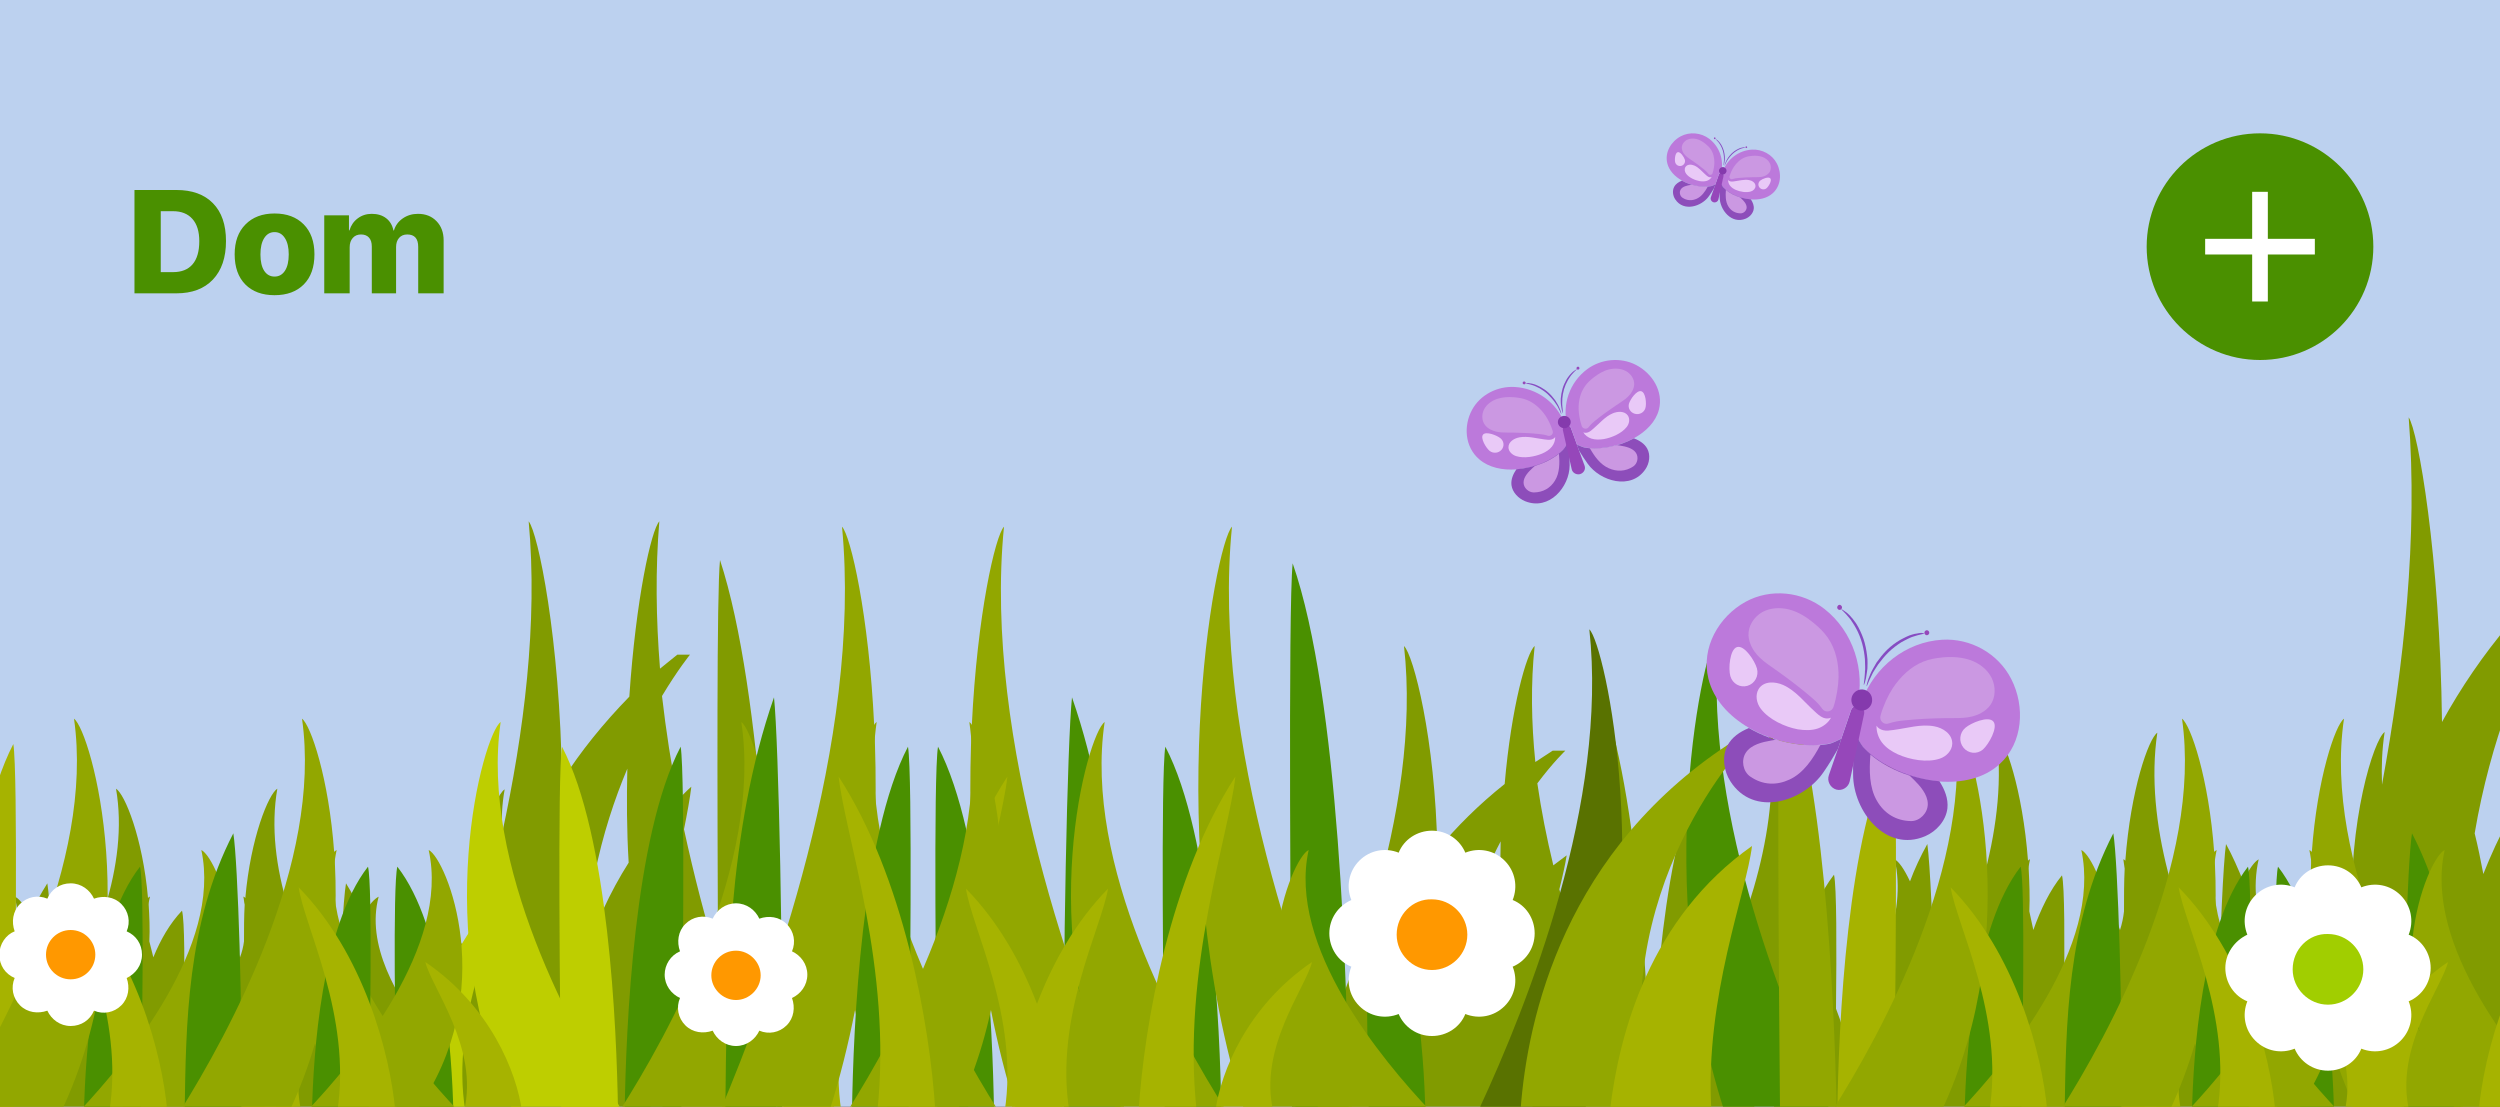 <svg width="375" height="166" viewBox="0 0 375 166" fill="none" xmlns="http://www.w3.org/2000/svg">
<rect x="0" y="0" width="375" height="166" fill="#333333" stroke="none"/>
<g clip-path="url(#clip0_2980_2889)">
<rect width="376" height="166" fill="#BCD1EF"/>
<path d="M-72.1 166.599H-88C-80.4 153.199 -68.6 128.399 -71.4 107.299C-70 108.399 -66.7 119.099 -66.4 133.399C-63.6 130.499 -60.2 127.599 -56.3 124.999C-55.3 115.099 -53 108.199 -51.8 107.299C-52.4 112.099 -52.3 117.099 -51.7 122.099C-50.8 121.599 -50 121.099 -49.1 120.699C-47.2 120.699 -47.2 120.699 -47.2 120.699C-47.2 120.699 -49 122.199 -51.4 124.899C-50.8 128.399 -50 131.899 -49 135.299C-48.3 134.899 -47.7 134.399 -47 133.999C-47.2 135.099 -47.6 136.599 -48.1 138.299C-46.6 142.899 -44.9 147.299 -43 151.399C-43.1 134.399 -43.2 114.499 -42.7 111.199C-36.3 124.299 -34.7 150.999 -34.4 165.899C-34.4 165.799 -34.3 165.799 -34.3 165.699C-34 154.699 -32.7 132.099 -25.9 121.399C-25.4 123.899 -25.5 139.399 -25.6 152.599C-19.8 142.399 -14.7 129.699 -16.7 118.299C-15 119.299 -10.8 130.599 -11.9 144.699C-11.8 144.799 -11.8 144.899 -11.7 144.999C-10.5 141.699 -8.9 138.799 -6.9 136.599C-6.5 138.099 -6.5 145.899 -6.6 153.699C-6.2 154.499 -5.9 155.299 -5.6 156.099C-0.2 149.499 4.1 141.599 2.2 134.499C2.8 134.699 3.6 135.699 4.5 137.299C5.2 135.699 6.1 134.099 7.1 132.499C7.5 134.899 8 143.799 8.2 152.999C14.1 142.699 19.4 129.799 17.4 118.299C18.7 119.099 21.4 125.599 22.2 134.699C22.3 134.599 22.4 134.499 22.5 134.499C22.4 134.899 22.3 135.299 22.3 135.699C22.4 137.399 22.5 139.299 22.4 141.199C22.6 141.999 22.8 142.799 23 143.599C24.1 140.899 25.5 138.499 27.3 136.599C27.7 137.999 27.7 145.099 27.6 152.499C28.2 153.399 28.8 154.199 29.5 154.999C30.1 154.199 30.8 153.299 31.4 152.499C31.3 145.099 31.4 137.999 31.7 136.599C33.5 138.499 34.9 140.899 36 143.599C36.3 142.799 36.5 141.999 36.6 141.199C36.6 139.299 36.6 137.499 36.7 135.699C36.6 135.299 36.6 134.899 36.5 134.499C36.6 134.499 36.7 134.599 36.8 134.699C37.6 125.599 40.3 119.099 41.6 118.299C39.6 129.799 44.8 142.699 50.8 152.999C51 143.699 51.5 134.799 51.9 132.499C52.9 134.099 53.7 135.699 54.5 137.299C55.3 135.699 56.2 134.799 56.8 134.499C54.9 141.599 59.3 149.499 64.6 156.099C64.9 155.299 65.2 154.499 65.6 153.699C65.5 145.899 65.5 138.099 65.9 136.599C67.8 138.599 69.3 141.299 70.4 144.199C70.5 143.699 70.7 143.299 70.8 142.799C70.2 129.699 74.1 119.399 75.7 118.399C75.3 120.599 75.2 122.799 75.3 125.099C78.6 109.899 80.7 93.399 79.3 78.199C80.7 79.899 84 95.799 84.3 117.099C87.1 112.699 90.5 108.499 94.4 104.499C95.4 89.699 97.7 79.499 98.9 78.199C98.3 85.399 98.4 92.799 99 100.299C99.9 99.599 100.7 98.899 101.6 98.199C103.5 98.199 103.5 98.199 103.5 98.199C103.5 98.199 101.7 100.399 99.3 104.399C99.9 109.599 100.7 114.799 101.7 119.899C102.4 119.299 103 118.599 103.7 117.999C103.5 119.699 103.1 121.899 102.6 124.399C104.1 131.299 105.8 137.899 107.7 143.999C107.6 118.699 107.5 88.899 108 83.999C114.5 103.799 116 144.599 116.4 166.499H115.4H107.9H99.5C98.8 163.799 98.2 161.099 97.6 158.399C97.5 160.999 97.5 163.699 97.6 166.499H93.8C93.9 166.599 93.9 166.599 94 166.699H93.2H84.7H77.5C77.5 166.599 77.4 166.599 77.4 166.499H74.6C74.7 166.599 74.8 166.599 74.8 166.699H74H70.2H65.5H61.5H59.6H58.8H58.2H51H50.2H49.9H43H42.2H41.2C41.5 165.799 41.6 164.899 41.6 164.099C40.6 162.199 39.8 160.299 39.2 158.299C39.2 158.399 39.1 158.499 39.1 158.599C39.4 161.399 39.6 163.999 39.7 165.999C40 166.199 40.2 166.499 40.5 166.699H39.7H35.9H34.1H31.2H30.9H27.2H26.9H24H22.2H18.4H17.6C17.8 166.499 18.1 166.299 18.4 165.999C18.5 163.999 18.6 161.399 19 158.599C19 158.499 18.9 158.399 18.9 158.299C18.2 160.199 17.4 162.099 16.5 164.099C16.5 164.999 16.7 165.799 16.9 166.699H15.9H15.1H8.2H7.9H7.1H-0.1H-0.7H-1.5H-3.4H-7.4H-12.1H-15.9H-16.6C-16.4 166.499 -16.1 166.299 -15.8 165.999C-15.7 163.799 -15.5 160.799 -15.1 157.599C-16.1 160.599 -17.5 163.699 -19.2 166.699H-26.4H-34.9H-35.7L-35.6 166.599H-36H-43.5H-51.9C-52.6 164.799 -53.2 162.999 -53.8 161.199C-53.9 162.999 -53.9 164.799 -53.8 166.599H-69C-69 166.499 -69 166.399 -69 166.399H-72.8C-72.1 166.399 -72.1 166.499 -72.1 166.599ZM94.1 115.299C92.2 119.799 90.4 125.199 89.2 131.199C89.7 132.899 90.1 134.599 90.5 136.399C91.6 133.999 92.9 131.599 94.3 129.399C94 124.499 94 119.699 94.1 115.299ZM-56.7 141.599C-56.9 138.299 -57 135.199 -56.9 132.199C-60 137.199 -62.9 143.799 -63.6 151.399C-61.9 148.099 -59.6 144.699 -56.7 141.599Z" fill="#819B00"/>
<path d="M209.9 166.602H194C201.6 150.902 213.4 121.702 210.6 96.902C212 98.202 215.3 110.802 215.6 127.502C218.4 124.102 221.8 120.702 225.7 117.602C226.7 106.002 229 97.902 230.2 96.902C229.6 102.502 229.7 108.402 230.3 114.302C231.2 113.702 232 113.202 232.9 112.602C234.8 112.602 234.8 112.602 234.8 112.602C234.8 112.602 233 114.302 230.6 117.502C231.2 121.602 232 125.702 233 129.802C233.7 129.302 234.3 128.802 235 128.302C234.8 129.602 234.4 131.402 233.9 133.402C235.4 138.802 237.1 144.002 239 148.802C238.9 128.902 238.8 105.402 239.3 101.602C245.7 117.002 247.3 148.402 247.6 165.802C247.6 165.702 247.7 165.702 247.7 165.602C248 152.702 249.3 126.202 256.1 113.502C256.6 116.502 256.5 134.702 256.4 150.202C262.2 138.202 267.3 123.302 265.3 109.902C267 111.102 271.2 124.402 270.1 140.802C270.2 140.902 270.2 141.002 270.3 141.102C271.5 137.302 273.1 133.802 275.1 131.202C275.5 132.902 275.5 142.202 275.4 151.302C275.8 152.302 276.1 153.202 276.4 154.202C281.8 146.502 286.1 137.202 284.2 128.902C284.8 129.202 285.6 130.302 286.5 132.202C287.2 130.302 288.1 128.402 289.1 126.602C289.5 129.402 290 139.802 290.2 150.702C296.1 138.602 301.4 123.402 299.4 109.902C300.7 110.802 303.4 118.402 304.2 129.102C304.3 129.002 304.4 128.902 304.5 128.902C304.4 129.402 304.3 129.802 304.3 130.302C304.4 132.302 304.5 134.502 304.4 136.702C304.6 137.602 304.8 138.602 305 139.502C306.1 136.402 307.5 133.502 309.3 131.302C309.7 132.902 309.7 141.302 309.6 150.002C310.2 151.002 310.8 152.002 311.5 153.002C312.1 152.002 312.8 151.002 313.4 150.002C313.3 141.402 313.4 132.902 313.7 131.302C315.5 133.502 316.9 136.302 318 139.502C318.3 138.602 318.5 137.602 318.6 136.702C318.6 134.502 318.6 132.302 318.7 130.302C318.6 129.802 318.6 129.402 318.5 128.902C318.6 128.902 318.7 129.002 318.8 129.102C319.6 118.402 322.3 110.802 323.6 109.902C321.6 123.402 326.8 138.602 332.8 150.702C333 139.802 333.5 129.402 333.9 126.602C334.9 128.402 335.7 130.302 336.5 132.202C337.3 130.402 338.2 129.202 338.8 128.902C336.9 137.202 341.3 146.502 346.6 154.202C346.9 153.302 347.2 152.302 347.6 151.302C347.5 142.202 347.5 132.902 347.9 131.202C349.8 133.602 351.3 136.702 352.4 140.102C352.5 139.502 352.7 139.002 352.8 138.402C352.2 123.002 356.1 110.902 357.7 109.802C357.3 112.402 357.2 115.002 357.3 117.702C360.6 99.802 362.7 80.402 361.3 62.602C362.7 64.602 366 83.302 366.3 108.302C369.1 103.202 372.5 98.202 376.4 93.602C377.4 76.302 379.7 64.202 380.9 62.702C380.3 71.102 380.4 79.902 381 88.702C381.9 87.802 382.7 87.002 383.6 86.202C385.5 86.202 385.5 86.202 385.5 86.202C385.5 86.202 383.7 88.802 381.3 93.502C381.9 99.602 382.7 105.802 383.7 111.802C384.4 111.002 385 110.302 385.7 109.602C385.5 111.602 385.1 114.202 384.6 117.102C386.1 125.102 387.8 132.902 389.7 140.102C389.6 110.402 389.5 75.402 390 69.702C396.5 93.002 398 140.902 398.4 166.602H397.4H389.9H381.5C380.8 163.402 380.2 160.302 379.6 157.102C379.5 160.202 379.5 163.402 379.6 166.602H375.8C375.9 166.702 375.9 166.802 376 166.902H375.2H366.7H359.5C359.5 166.802 359.4 166.702 359.4 166.602H356.6C356.7 166.702 356.8 166.802 356.8 166.902H356H352.2H347.5H343.5H341.6H340.8H340.2H333H332.2H331.9H325H324.2H323.2C323.5 165.902 323.6 164.802 323.6 163.802C322.6 161.602 321.8 159.302 321.2 157.002C321.2 157.102 321.1 157.202 321.1 157.302C321.4 160.602 321.6 163.702 321.7 166.002C322 166.302 322.2 166.502 322.5 166.802H321.7H317.9H316.1H313.2H312.9H309.2H308.9H306H304.2H300.4H299.6C299.8 166.502 300.1 166.302 300.4 166.002C300.5 163.702 300.6 160.602 301 157.302C301 157.202 300.9 157.102 300.9 157.002C300.2 159.302 299.4 161.502 298.5 163.802C298.5 164.802 298.7 165.802 298.9 166.902H297.9H297.1H290.2H289.9H289.1H281.9H281.3H280.5H278.6H274.6H269.9H266.1H265.3C265.5 166.602 265.8 166.402 266.1 166.102C266.2 163.502 266.4 160.002 266.8 156.202C265.8 159.802 264.4 163.302 262.7 166.902H255.5H247H246.3C246.3 166.802 246.4 166.802 246.4 166.702H246H238.5H230.1C229.4 164.602 228.8 162.502 228.2 160.302C228.1 162.402 228.1 164.502 228.2 166.702H213C213 166.602 213 166.502 213 166.402H209.2C209.9 166.402 209.9 166.502 209.9 166.602ZM376.1 106.302C374.2 111.602 372.4 117.902 371.2 125.002C371.7 127.002 372.1 129.002 372.5 131.102C373.6 128.302 374.9 125.502 376.3 122.902C376.1 117.102 376 111.602 376.1 106.302ZM225.3 137.302C225.1 133.502 225 129.802 225.1 126.202C222 132.102 219.1 139.802 218.4 148.702C220.2 144.802 222.4 140.902 225.3 137.302Z" fill="#819B00"/>
<path d="M159.6 166.702C159.4 144.602 160.1 111.202 160.8 104.602C167.8 124.702 167.9 147.602 168.1 166.702H159.6Z" fill="#4A9000"/>
<path d="M168.9 166.7H152.5C139.7 126.4 148 81.7 150.6 79C147.4 111.1 161.5 149.3 168.9 166.7Z" fill="#92A700"/>
<path d="M145.3 166.7H136.6C137.4 153.6 141.4 131.4 151.1 116.5C150.2 125.1 143 145.4 145.3 166.7Z" fill="#A6B300"/>
<path d="M140.6 166.7C140.4 152 140 116.3 140.7 112C147.7 125.4 148.9 154 149.1 166.7H140.6Z" fill="#4A9000"/>
<path d="M149.8 166.701H133.4C120.6 139.801 128.9 110.101 131.5 108.301C128.4 129.701 142.5 155.101 149.8 166.701Z" fill="#92A700"/>
<path d="M126.2 166.701H117.5C118.3 157.901 122.3 143.201 132 133.301C131.1 139.001 124 152.501 126.2 166.701Z" fill="#A6B300"/>
<path d="M102.2 166.7C102.4 152 102.8 116.3 102.1 112C95.1 125.4 93.9 154 93.7 166.7H102.2Z" fill="#4A9000"/>
<path d="M92.9 166.701H109.3C122.1 139.801 113.8 110.101 111.2 108.301C114.4 129.701 100.3 155.101 92.9 166.701Z" fill="#92A700"/>
<path d="M116.5 166.701H125.2C124.4 157.901 120.4 143.201 110.7 133.301C111.6 139.001 118.8 152.501 116.5 166.701Z" fill="#A6B300"/>
<path d="M117.3 166.702C117.5 144.602 116.8 111.202 116.1 104.602C109.1 124.702 109 147.602 108.8 166.702H117.3Z" fill="#4A9000"/>
<path d="M108 166.7H124.4C137.2 126.4 128.9 81.7 126.3 79C129.4 111.1 115.4 149.3 108 166.7Z" fill="#92A700"/>
<path d="M136.3 166.7C136.5 152 136.9 116.3 136.2 112C129.2 125.4 128 154 127.8 166.7H136.3Z" fill="#4A9000"/>
<path d="M127.1 166.701H143.5C156.3 139.801 148 110.101 145.4 108.301C148.5 129.701 134.4 155.101 127.1 166.701Z" fill="#92A700"/>
<path d="M150.7 166.701H159.4C158.6 157.901 154.6 143.201 144.9 133.301C145.7 139.001 152.9 152.501 150.7 166.701Z" fill="#A6B300"/>
<path d="M131.6 166.7H140.3C139.5 153.6 135.5 131.4 125.8 116.5C126.7 125.1 133.9 145.4 131.6 166.7Z" fill="#A6B300"/>
<path d="M174.7 166.7C174.5 152 174.1 116.3 174.8 112C181.8 125.4 183 154 183.2 166.7H174.7Z" fill="#4A9000"/>
<path d="M184 166.701H167.6C154.8 139.801 163.1 110.101 165.7 108.301C162.5 129.701 176.6 155.101 184 166.701Z" fill="#92A700"/>
<path d="M160.4 166.701H151.7C152.5 157.901 156.5 143.201 166.2 133.301C165.3 139.001 158.1 152.501 160.4 166.701Z" fill="#A6B300"/>
<path d="M84.2 166.7C84 152 83.6 116.3 84.3 112C91.3 125.4 92.5 154 92.7 166.7H84.2Z" fill="#BECE00"/>
<path d="M93.4 166.701H77C64.2 139.801 72.5 110.101 75.1 108.301C72 129.701 86 155.101 93.4 166.701Z" fill="#BECE00"/>
<path d="M69.8 166.701H61.1C61.9 157.901 65.9 143.201 75.6 133.301C74.7 139.001 67.5 152.501 69.8 166.701Z" fill="#BECE00"/>
<path d="M193.8 166.7C193.6 144.6 193.2 91.1 193.9 84.5C200.9 104.6 202.1 147.6 202.3 166.7H193.8Z" fill="#4A9000"/>
<path d="M203.1 166.7H186.7C173.9 126.4 182.2 81.7 184.8 79C181.6 111.1 195.7 149.3 203.1 166.7Z" fill="#92A700"/>
<path d="M179.5 166.7H170.8C171.6 153.6 175.6 131.4 185.3 116.5C184.4 125.1 177.2 145.4 179.5 166.7Z" fill="#A6B300"/>
<path d="M221.8 166.498H237.7C248.6 132.698 240.8 96.698 238.4 94.398C241.2 120.098 229.4 150.198 221.8 166.498Z" fill="#597200"/>
<path d="M274.5 166.498H258.6C247.7 132.698 255.5 96.698 257.9 94.398C255.1 120.098 266.9 150.198 274.5 166.498Z" fill="#4A9000"/>
<path d="M267 166.499C266.8 145.699 266.5 104.499 267.1 99.199C273.6 115.399 275.1 148.599 275.5 166.499H267Z" fill="#92A700"/>
<path d="M247.6 166.297H228.1C229.1 152.997 234.5 127.197 260.6 110.797C262.5 110.797 262.5 110.797 262.5 110.797C262.5 110.797 240.1 133.397 247.6 166.297Z" fill="#92A700"/>
<path d="M256.7 166.498H241.5C242.9 154.898 247.5 137.698 262.8 126.898C262 133.798 255.7 149.498 256.7 166.498Z" fill="#A6B300"/>
<path d="M360.6 166.7C360.4 151.9 361.1 129.4 361.8 125C368.8 138.5 368.9 153.8 369.1 166.7H360.6Z" fill="#4A9000"/>
<path d="M369.9 166.701H353.5C340.7 139.601 349 109.701 351.6 107.801C348.4 129.401 362.5 155.001 369.9 166.701Z" fill="#92A700"/>
<path d="M346.3 166.702H337.6C338.4 157.902 342.4 143.002 352.1 133.102C351.2 138.802 344 152.402 346.3 166.702Z" fill="#A6B300"/>
<path d="M341.6 166.7C341.4 156.8 341 132.9 341.7 130C348.7 139 349.9 158.2 350.1 166.7H341.6Z" fill="#4A9000"/>
<path d="M350.8 166.7H334.4C321.6 148.7 329.9 128.7 332.5 127.5C329.4 141.9 343.4 158.9 350.8 166.7Z" fill="#92A700"/>
<path d="M327.2 166.701H318.5C319.3 160.801 323.3 150.901 333 144.301C332.1 148.101 325 157.201 327.2 166.701Z" fill="#A6B300"/>
<path d="M303.2 166.7C303.4 156.8 303.8 132.9 303.1 130C296.1 139 294.9 158.2 294.7 166.7H303.2Z" fill="#4A9000"/>
<path d="M293.9 166.7H310.3C323.1 148.7 314.8 128.7 312.2 127.5C315.3 141.9 301.3 158.9 293.9 166.7Z" fill="#92A700"/>
<path d="M317.5 166.701H326.2C325.4 160.801 321.4 150.901 311.7 144.301C312.6 148.101 319.8 157.201 317.5 166.701Z" fill="#A6B300"/>
<path d="M318.2 166.7C318.4 151.9 317.7 129.4 317 125C310 138.5 309.9 153.8 309.7 166.7H318.2Z" fill="#4A9000"/>
<path d="M309 166.701H325.4C338.2 139.601 329.9 109.701 327.3 107.801C330.4 129.401 316.4 155.001 309 166.701Z" fill="#92A700"/>
<path d="M337.3 166.7C337.5 156.8 337.9 132.9 337.2 130C330.2 139 329 158.2 328.8 166.7H337.3Z" fill="#4A9000"/>
<path d="M328.1 166.7H344.5C357.3 148.7 349 128.7 346.4 127.5C349.5 141.9 335.4 158.9 328.1 166.7Z" fill="#92A700"/>
<path d="M351.7 166.701H360.4C359.6 160.801 355.6 150.901 345.9 144.301C346.7 148.101 353.9 157.201 351.7 166.701Z" fill="#A6B300"/>
<path d="M332.6 166.702H341.3C340.5 157.902 336.5 143.002 326.8 133.102C327.7 138.802 334.9 152.402 332.6 166.702Z" fill="#A6B300"/>
<path d="M385 166.7H368.6C355.8 148.7 364.1 128.7 366.7 127.5C363.5 141.9 377.6 158.9 385 166.7Z" fill="#92A700"/>
<path d="M361.4 166.701H352.7C353.5 160.801 357.5 150.901 367.2 144.301C366.3 148.101 359.1 157.201 361.4 166.701Z" fill="#A6B300"/>
<path d="M205.3 166.7C205.1 156.8 204.7 132.9 205.4 130C212.4 139 213.6 158.2 213.8 166.7H205.3Z" fill="#4A9000"/>
<path d="M214.6 166.7H198.2C185.4 148.7 193.7 128.7 196.3 127.5C193.1 141.9 207.2 158.9 214.6 166.7Z" fill="#92A700"/>
<path d="M191 166.701H182.3C183.1 160.801 187.1 150.901 196.8 144.301C195.9 148.101 188.7 157.201 191 166.701Z" fill="#A6B300"/>
<path d="M404.1 166.701H387.7C374.9 139.601 383.2 109.701 385.8 107.801C382.6 129.401 396.7 155.001 404.1 166.701Z" fill="#92A700"/>
<path d="M380.5 166.702H371.8C372.6 157.902 376.6 143.002 386.3 133.102C385.4 138.802 378.2 152.402 380.5 166.702Z" fill="#A6B300"/>
<path d="M284.1 166.702C284.3 151.902 284.7 116.002 284 111.602C277 125.102 275.8 153.902 275.6 166.702H284.1Z" fill="#A6B300"/>
<path d="M274.8 166.701H291.2C304 139.601 295.7 109.701 293.1 107.801C296.3 129.401 282.2 155.001 274.8 166.701Z" fill="#92A700"/>
<path d="M298.4 166.702H307.1C306.3 157.902 302.3 143.002 292.6 133.102C293.5 138.802 300.7 152.402 298.4 166.702Z" fill="#A6B300"/>
<path d="M59.5 166.7C59.3 156.8 58.9 132.9 59.6 130C66.6 139 67.8 158.2 68 166.7H59.5Z" fill="#4A9000"/>
<path d="M68.8 166.7H52.4C39.6 148.7 47.9 128.7 50.5 127.5C47.3 141.9 61.4 158.9 68.8 166.7Z" fill="#92A700"/>
<path d="M45.2 166.701H36.5C37.3 160.801 41.3 150.901 51 144.301C50.1 148.101 42.9 157.201 45.2 166.701Z" fill="#A6B300"/>
<path d="M21.1 166.7C21.3 156.8 21.7 132.9 21 130C14 139 12.8 158.2 12.6 166.7H21.1Z" fill="#4A9000"/>
<path d="M11.9 166.7H28.3C41.1 148.7 32.8 128.7 30.2 127.5C33.3 141.9 19.2 158.9 11.9 166.7Z" fill="#92A700"/>
<path d="M35.5 166.701H44.2C43.4 160.801 39.4 150.901 29.7 144.301C30.6 148.101 37.7 157.201 35.5 166.701Z" fill="#A6B300"/>
<path d="M36.2 166.7C36.4 151.9 35.7 129.4 35 125C28 138.5 27.9 153.8 27.7 166.7H36.2Z" fill="#4A9000"/>
<path d="M27 166.701H43.4C56.2 139.601 47.9 109.701 45.3 107.801C48.4 129.401 34.3 155.001 27 166.701Z" fill="#92A700"/>
<path d="M55.3 166.7C55.5 156.8 55.9 132.9 55.2 130C48.2 139 47 158.2 46.8 166.7H55.3Z" fill="#4A9000"/>
<path d="M46 166.7H62.4C75.2 148.7 66.9 128.7 64.3 127.5C67.5 141.9 53.4 158.9 46 166.7Z" fill="#92A700"/>
<path d="M69.6 166.701H78.3C77.5 160.801 73.5 150.901 63.8 144.301C64.7 148.101 71.9 157.201 69.6 166.701Z" fill="#A6B300"/>
<path d="M50.6 166.702H59.3C58.5 157.902 54.5 143.002 44.8 133.102C45.6 138.802 52.8 152.402 50.6 166.702Z" fill="#A6B300"/>
<path d="M2.1 166.702C2.3 151.902 2.7 116.002 2 111.602C-5 125.102 -6.2 153.902 -6.4 166.702H2.1Z" fill="#A6B300"/>
<path d="M-7.2 166.701H9.2C22 139.601 13.7 109.701 11.1 107.801C14.2 129.401 0.2 155.001 -7.2 166.701Z" fill="#92A700"/>
<path d="M16.4 166.702H25.1C24.3 157.902 20.3 143.002 10.6 133.102C11.5 138.802 18.7 152.402 16.4 166.702Z" fill="#A6B300"/>
<path d="M337.1 140.201C336.3 138.201 336.7 135.901 338.3 134.301C339.9 132.701 342.2 132.301 344.2 133.101C345 131.101 347 129.801 349.2 129.801C351.5 129.801 353.4 131.201 354.2 133.101C356.2 132.301 358.5 132.701 360.1 134.301C361.7 135.901 362.1 138.201 361.3 140.201C363.3 141.001 364.6 143.001 364.6 145.201C364.6 147.501 363.2 149.401 361.3 150.201C362.1 152.201 361.7 154.501 360.1 156.101C358.5 157.701 356.2 158.101 354.2 157.301C353.4 159.301 351.4 160.601 349.2 160.601C346.9 160.601 345 159.201 344.2 157.301C342.2 158.101 339.9 157.701 338.3 156.101C336.7 154.501 336.3 152.201 337.1 150.201C335.1 149.401 333.8 147.401 333.8 145.201C333.8 143.001 335.2 141.101 337.1 140.201Z" fill="white"/>
<path d="M343.9 145.401C343.9 148.301 346.3 150.701 349.2 150.701C352.1 150.701 354.5 148.301 354.5 145.401C354.5 142.501 352.1 140.101 349.2 140.101C346.3 140.001 343.9 142.401 343.9 145.401Z" fill="#A1CE00"/>
<path d="M202.7 135.002C201.9 133.002 202.3 130.702 203.9 129.102C205.5 127.502 207.8 127.102 209.8 127.902C210.6 125.902 212.6 124.602 214.8 124.602C217.1 124.602 219 126.002 219.8 127.902C221.8 127.102 224.1 127.502 225.7 129.102C227.3 130.702 227.7 133.002 226.9 135.002C228.9 135.802 230.2 137.802 230.2 140.002C230.2 142.302 228.8 144.202 226.9 145.002C227.7 147.002 227.3 149.302 225.7 150.902C224.1 152.502 221.8 152.902 219.8 152.102C219 154.102 217 155.402 214.8 155.402C212.5 155.402 210.6 154.002 209.8 152.102C207.8 152.902 205.5 152.502 203.9 150.902C202.3 149.302 201.9 147.002 202.7 145.002C200.7 144.202 199.4 142.202 199.4 140.002C199.4 137.802 200.7 135.902 202.7 135.002Z" fill="white"/>
<path d="M209.5 140.201C209.5 143.101 211.9 145.501 214.8 145.501C217.7 145.501 220.1 143.101 220.1 140.201C220.1 137.301 217.7 134.901 214.8 134.901C211.9 134.801 209.5 137.201 209.5 140.201Z" fill="#FF9800"/>
<path d="M2.2 139.7C1.7 138.3 1.9 136.7 3 135.6C4.1 134.5 5.7 134.2 7.1 134.8C7.7 133.4 9 132.5 10.6 132.5C12.2 132.5 13.5 133.5 14.1 134.8C15.5 134.3 17.1 134.5 18.2 135.6C19.3 136.7 19.6 138.3 19 139.7C20.4 140.3 21.3 141.6 21.3 143.2C21.3 144.8 20.3 146.1 19 146.7C19.5 148.1 19.3 149.7 18.2 150.8C17.1 151.9 15.5 152.2 14.1 151.6C13.5 153 12.2 153.9 10.6 153.9C9 153.9 7.7 152.9 7.1 151.6C5.7 152.1 4.1 151.9 3 150.8C1.9 149.7 1.6 148.1 2.2 146.7C0.8 146.1 -0.1 144.8 -0.1 143.2C-0.1 141.6 0.9 140.2 2.2 139.7Z" fill="white"/>
<path d="M10.6 146.9C8.556 146.9 6.9 145.243 6.9 143.2C6.9 141.157 8.556 139.5 10.6 139.5C12.643 139.5 14.3 141.157 14.3 143.2C14.3 145.243 12.643 146.9 10.6 146.9Z" fill="#FF9800"/>
<path d="M102 142.7C101.5 141.3 101.7 139.7 102.8 138.6C103.9 137.5 105.5 137.2 106.9 137.8C107.5 136.5 108.8 135.5 110.4 135.5C112 135.5 113.3 136.5 113.9 137.8C115.3 137.3 116.9 137.5 118 138.6C119.1 139.7 119.4 141.3 118.8 142.7C120.1 143.3 121.1 144.6 121.1 146.2C121.1 147.8 120.1 149.1 118.8 149.7C119.3 151.1 119.1 152.7 118 153.8C116.9 154.9 115.3 155.2 113.9 154.6C113.3 155.9 112 156.9 110.4 156.9C108.8 156.9 107.5 155.9 106.9 154.6C105.5 155.1 103.9 154.9 102.8 153.8C101.7 152.7 101.4 151.1 102 149.7C100.7 149.1 99.7 147.8 99.7 146.2C99.7 144.7 100.6 143.3 102 142.7Z" fill="white"/>
<path d="M106.7 146.302C106.7 148.302 108.4 150.002 110.4 150.002C112.4 150.002 114.1 148.302 114.1 146.302C114.1 144.302 112.4 142.602 110.4 142.602C108.3 142.602 106.7 144.302 106.7 146.302Z" fill="#FF9800"/>
<path d="M301.698 101.873C299.737 97.996 295.56 95.703 291.32 95.961C285.877 96.284 281.163 100.032 279.296 105.136C279.612 105.395 279.771 105.815 279.676 106.235L278.537 110.596C278.948 111.339 279.359 111.986 279.549 112.212C279.866 112.535 280.214 112.858 280.593 113.181C282.207 114.538 284.264 115.636 286.479 116.347C287.903 116.799 289.39 117.122 290.877 117.219C294.263 117.478 297.617 116.767 299.958 114.602C303.47 111.404 303.787 105.976 301.698 101.873Z" fill="#BC79DB"/>
<path d="M277.967 116.216C277.999 121.708 282.903 127.944 288.789 125.424C290.434 124.713 291.89 123.13 292.111 121.256C292.269 119.802 291.7 118.413 290.909 117.185C286.574 116.83 282.176 114.892 279.581 112.178C279.36 111.952 278.948 111.306 278.569 110.562L278.157 112.113C277.999 113.502 277.936 114.859 277.967 116.216Z" fill="#8D4DBA"/>
<path d="M288.472 99.254C289.422 98.866 290.434 98.704 291.447 98.607C292.839 98.478 294.295 98.575 295.592 99.027C296.921 99.512 298.123 100.417 298.756 101.709C299.389 103.001 299.357 104.649 298.535 105.78C298.186 106.264 297.712 106.652 297.174 106.943C295.497 107.88 293.662 107.686 291.826 107.718C289.738 107.75 287.618 107.847 285.53 108.073C284.802 108.138 284.011 108.267 283.283 108.526C282.555 108.784 281.859 108.073 282.081 107.33C282.492 105.844 283.22 104.293 283.916 103.227C285.055 101.515 286.606 99.997 288.472 99.254Z" fill="#CB98E2"/>
<path d="M282.271 111.34C282.872 112.147 283.758 112.729 284.676 113.149C286.479 113.957 289.074 114.441 290.972 113.795C291.953 113.472 292.807 112.6 292.839 111.566C292.871 110.08 291.415 109.175 290.15 108.949C288.124 108.561 286.068 109.24 284.011 109.498C283.505 109.563 282.967 109.66 282.461 109.531C282.081 109.434 281.67 109.207 281.48 108.852C281.448 109.757 281.764 110.661 282.271 111.34Z" fill="#E9C9F7"/>
<path d="M281.543 120.126C282.619 122 284.391 123.13 286.669 123.163C287.966 123.163 289.169 121.967 289.169 120.61C289.169 119.157 287.998 117.864 287.017 116.895C286.827 116.701 286.637 116.54 286.447 116.346C284.233 115.635 282.144 114.537 280.562 113.18C280.372 115.538 280.372 118.123 281.543 120.126Z" fill="#CB98E2"/>
<path d="M299.009 108.236C298.281 107.331 295.655 108.429 294.801 109.173C293.915 109.916 293.788 111.24 294.516 112.145C295.244 113.049 296.541 113.179 297.427 112.436C298.313 111.66 299.737 109.108 299.009 108.236Z" fill="#E9C9F7"/>
<path d="M275.468 118.444C274.55 118.185 274.012 117.184 274.328 116.279L275.689 112.338L276.195 110.819L277.651 106.555C277.777 106.135 278.157 105.876 278.568 105.844C278.663 105.844 278.79 105.844 278.885 105.876C278.98 105.908 279.106 105.941 279.17 106.005C279.518 106.231 279.708 106.651 279.613 107.104L277.461 117.184C277.271 118.088 276.354 118.67 275.468 118.444Z" fill="#9647BA"/>
<path d="M256.261 101.807C255.122 97.123 257.843 92.47 261.83 90.273C265.595 88.206 270.31 88.723 273.664 91.34C277.999 94.732 279.834 100.547 278.568 105.813C278.157 105.846 277.809 106.104 277.651 106.524L276.195 110.789C275.468 111.176 274.74 111.467 274.455 111.532C274.012 111.629 273.537 111.693 273.063 111.725C271.006 111.919 268.696 111.629 266.45 110.95C265.026 110.53 263.602 109.916 262.336 109.173C259.394 107.461 257.021 104.941 256.261 101.807Z" fill="#BC79DB"/>
<path d="M273.569 115.765C270.532 120.288 263.032 122.647 259.552 117.187C258.571 115.668 258.255 113.504 259.109 111.856C259.773 110.564 261.007 109.756 262.336 109.207C266.102 111.404 270.816 112.309 274.455 111.565C274.74 111.501 275.468 111.178 276.195 110.822L275.689 112.341C275.025 113.504 274.329 114.667 273.569 115.765Z" fill="#8D4DBA"/>
<path d="M274.202 95.7C273.633 94.86 272.873 94.117 272.082 93.471C270.975 92.566 269.772 91.791 268.412 91.435C267.051 91.08 265.564 91.145 264.33 91.823C263.096 92.534 262.21 93.891 262.273 95.312C262.305 95.926 262.495 96.507 262.748 97.025C263.634 98.769 265.216 99.641 266.735 100.74C268.443 101.967 270.152 103.26 271.766 104.649C272.335 105.134 272.905 105.683 273.348 106.329C273.822 106.975 274.772 106.781 275.025 106.038C275.499 104.584 275.753 102.872 275.784 101.58C275.816 99.544 275.373 97.412 274.202 95.7Z" fill="#CB98E2"/>
<path d="M272.683 109.269C271.734 109.592 270.69 109.56 269.677 109.399C267.747 109.043 265.342 107.945 264.108 106.297C263.475 105.457 263.254 104.262 263.792 103.357C264.583 102.097 266.291 102.226 267.462 102.743C269.361 103.583 270.658 105.328 272.208 106.717C272.588 107.072 272.999 107.46 273.474 107.654C273.854 107.815 274.297 107.815 274.645 107.654C274.265 108.397 273.506 108.979 272.683 109.269Z" fill="#E9C9F7"/>
<path d="M268.443 116.926C266.513 117.831 264.425 117.798 262.526 116.474C261.45 115.731 261.134 114.051 261.862 112.92C262.653 111.692 264.361 111.305 265.69 111.078C265.943 111.046 266.197 110.982 266.45 110.949C268.696 111.628 271.006 111.918 273.063 111.725C271.955 113.825 270.531 115.957 268.443 116.926Z" fill="#CB98E2"/>
<path d="M280.815 104.845C280.91 105.718 280.277 106.493 279.423 106.59C278.568 106.687 277.809 106.041 277.714 105.168C277.619 104.296 278.252 103.521 279.106 103.424C279.961 103.327 280.752 103.973 280.815 104.845Z" fill="#853AAD"/>
<path d="M260.564 97.057C261.672 96.734 263.222 99.125 263.539 100.256C263.855 101.386 263.222 102.549 262.115 102.872C261.007 103.195 259.868 102.549 259.552 101.419C259.235 100.32 259.457 97.38 260.564 97.057Z" fill="#E9C9F7"/>
<path d="M288.662 95.023C288.662 95.087 287.966 95.152 286.922 95.507C286.795 95.54 286.669 95.604 286.511 95.669C286.384 95.734 286.226 95.798 286.099 95.863C285.814 95.992 285.498 96.186 285.182 96.347C284.58 96.735 283.916 97.22 283.315 97.801C282.714 98.383 282.207 99.029 281.764 99.61C281.574 99.933 281.353 100.192 281.195 100.483C281.1 100.612 281.037 100.773 280.942 100.903C280.878 101.032 280.815 101.161 280.752 101.29C280.245 102.292 280.056 102.97 279.992 102.938C279.961 102.938 280.056 102.227 280.53 101.161C280.594 101.032 280.657 100.903 280.72 100.741C280.783 100.612 280.878 100.45 280.942 100.321C281.1 100.03 281.29 99.707 281.479 99.384C281.922 98.77 282.429 98.092 283.062 97.478C283.694 96.864 284.359 96.38 285.023 95.992C285.371 95.83 285.656 95.636 285.973 95.507C286.131 95.443 286.289 95.378 286.416 95.314C286.574 95.281 286.7 95.216 286.827 95.184C287.08 95.087 287.365 95.055 287.586 95.023C287.681 94.99 287.808 94.99 287.903 94.958C287.998 94.958 288.093 94.958 288.156 94.926C288.504 94.99 288.662 94.99 288.662 95.023Z" fill="#864CC2"/>
<path d="M289.39 94.862C289.422 95.056 289.263 95.25 289.074 95.282C288.884 95.315 288.694 95.153 288.662 94.959C288.631 94.765 288.789 94.572 288.979 94.539C289.169 94.507 289.358 94.668 289.39 94.862Z" fill="#9647BA"/>
<path d="M276.195 91.373C276.195 91.341 276.353 91.438 276.638 91.632C276.701 91.664 276.765 91.729 276.86 91.793C276.923 91.858 277.018 91.922 277.113 91.987C277.271 92.149 277.492 92.31 277.651 92.536C277.746 92.633 277.84 92.763 277.935 92.859C278.03 92.989 278.125 93.118 278.22 93.247C278.442 93.506 278.6 93.829 278.79 94.152C279.138 94.83 279.486 95.606 279.707 96.445C279.929 97.285 280.055 98.126 280.119 98.901C280.119 99.289 280.15 99.644 280.119 99.999C280.119 100.161 280.119 100.322 280.087 100.484C280.055 100.645 280.055 100.775 280.024 100.936C279.897 102.067 279.612 102.745 279.581 102.745C279.517 102.713 279.676 102.035 279.739 100.904C279.739 100.775 279.739 100.613 279.771 100.452C279.771 100.29 279.771 100.129 279.771 99.967C279.771 99.644 279.739 99.289 279.739 98.901C279.676 98.158 279.549 97.35 279.328 96.543C279.106 95.735 278.79 94.959 278.442 94.313C278.252 93.99 278.094 93.667 277.904 93.409C277.809 93.279 277.714 93.15 277.651 93.021C277.556 92.892 277.461 92.795 277.366 92.666C276.733 91.858 276.163 91.438 276.195 91.373Z" fill="#864CC2"/>
<path d="M275.657 90.887C275.531 91.048 275.562 91.275 275.72 91.404C275.879 91.533 276.1 91.501 276.227 91.339C276.353 91.178 276.322 90.951 276.163 90.822C276.005 90.661 275.784 90.693 275.657 90.887Z" fill="#9647BA"/>
<path d="M266.529 24.522C265.82 23.16 264.309 22.354 262.776 22.444C260.807 22.558 259.102 23.875 258.427 25.668C258.541 25.759 258.598 25.907 258.564 26.054L258.152 27.587C258.301 27.848 258.449 28.075 258.518 28.154C258.633 28.268 258.758 28.381 258.896 28.495C259.479 28.971 260.223 29.357 261.025 29.607C261.54 29.766 262.077 29.88 262.615 29.913C263.84 30.004 265.053 29.755 265.9 28.994C267.17 27.87 267.285 25.963 266.529 24.522Z" fill="#BC79DB"/>
<path d="M257.946 29.561C257.957 31.49 259.731 33.681 261.86 32.796C262.455 32.546 262.981 31.99 263.062 31.331C263.119 30.821 262.913 30.333 262.627 29.901C261.059 29.776 259.468 29.095 258.529 28.142C258.449 28.062 258.301 27.835 258.163 27.574L258.014 28.119C257.957 28.607 257.934 29.084 257.946 29.561Z" fill="#8D4DBA"/>
<path d="M261.745 23.605C262.089 23.469 262.455 23.412 262.821 23.378C263.325 23.332 263.851 23.366 264.321 23.526C264.801 23.696 265.236 24.014 265.465 24.468C265.694 24.922 265.682 25.501 265.385 25.898C265.259 26.068 265.087 26.204 264.893 26.306C264.286 26.636 263.622 26.568 262.959 26.579C262.203 26.59 261.436 26.624 260.681 26.704C260.418 26.727 260.132 26.772 259.868 26.863C259.605 26.953 259.353 26.704 259.434 26.443C259.582 25.921 259.846 25.376 260.097 25.001C260.509 24.399 261.07 23.866 261.745 23.605Z" fill="#CB98E2"/>
<path d="M259.502 27.85C259.72 28.134 260.04 28.338 260.372 28.485C261.024 28.769 261.963 28.94 262.65 28.712C263.004 28.599 263.313 28.293 263.325 27.929C263.336 27.407 262.81 27.089 262.352 27.01C261.62 26.874 260.876 27.112 260.132 27.203C259.949 27.226 259.754 27.26 259.571 27.214C259.434 27.18 259.285 27.101 259.216 26.976C259.205 27.294 259.319 27.611 259.502 27.85Z" fill="#E9C9F7"/>
<path d="M259.239 30.937C259.628 31.595 260.269 31.992 261.093 32.004C261.562 32.004 261.997 31.584 261.997 31.107C261.997 30.596 261.573 30.142 261.219 29.802C261.15 29.733 261.081 29.677 261.013 29.608C260.211 29.359 259.456 28.973 258.884 28.496C258.815 29.325 258.815 30.233 259.239 30.937Z" fill="#CB98E2"/>
<path d="M265.556 26.761C265.293 26.443 264.343 26.829 264.034 27.09C263.714 27.351 263.668 27.816 263.931 28.134C264.194 28.452 264.664 28.497 264.984 28.236C265.305 27.964 265.82 27.067 265.556 26.761Z" fill="#E9C9F7"/>
<path d="M257.042 30.345C256.71 30.254 256.515 29.902 256.63 29.584L257.122 28.2L257.305 27.666L257.831 26.168C257.877 26.02 258.014 25.929 258.163 25.918C258.198 25.918 258.243 25.918 258.278 25.929C258.312 25.941 258.358 25.952 258.381 25.975C258.507 26.054 258.575 26.202 258.541 26.361L257.763 29.902C257.694 30.22 257.362 30.424 257.042 30.345Z" fill="#9647BA"/>
<path d="M250.094 24.5C249.682 22.854 250.667 21.219 252.109 20.447C253.471 19.721 255.176 19.903 256.389 20.822C257.957 22.014 258.621 24.057 258.163 25.907C258.014 25.919 257.888 26.009 257.831 26.157L257.305 27.655C257.041 27.792 256.778 27.894 256.675 27.916C256.515 27.951 256.343 27.973 256.172 27.985C255.428 28.053 254.592 27.951 253.78 27.712C253.265 27.565 252.75 27.349 252.292 27.088C251.227 26.486 250.369 25.601 250.094 24.5Z" fill="#BC79DB"/>
<path d="M256.355 29.402C255.256 30.991 252.544 31.82 251.285 29.901C250.93 29.368 250.816 28.607 251.125 28.029C251.365 27.574 251.811 27.291 252.292 27.098C253.654 27.869 255.359 28.187 256.675 27.926C256.778 27.904 257.042 27.79 257.305 27.665L257.122 28.199C256.881 28.607 256.63 29.016 256.355 29.402Z" fill="#8D4DBA"/>
<path d="M256.583 22.354C256.377 22.059 256.103 21.798 255.817 21.571C255.416 21.253 254.981 20.981 254.489 20.856C253.997 20.731 253.459 20.754 253.013 20.992C252.566 21.242 252.246 21.719 252.269 22.218C252.28 22.434 252.349 22.638 252.44 22.82C252.761 23.433 253.333 23.739 253.882 24.125C254.5 24.556 255.118 25.011 255.702 25.499C255.908 25.669 256.114 25.862 256.274 26.089C256.446 26.316 256.789 26.248 256.881 25.987C257.053 25.476 257.144 24.874 257.156 24.42C257.167 23.705 257.007 22.956 256.583 22.354Z" fill="#CB98E2"/>
<path d="M256.034 27.123C255.691 27.236 255.313 27.225 254.947 27.168C254.249 27.044 253.379 26.657 252.933 26.079C252.704 25.784 252.624 25.363 252.818 25.046C253.104 24.603 253.722 24.648 254.146 24.83C254.833 25.125 255.302 25.738 255.863 26.226C256 26.351 256.149 26.487 256.32 26.555C256.458 26.612 256.618 26.612 256.744 26.555C256.607 26.816 256.332 27.021 256.034 27.123Z" fill="#E9C9F7"/>
<path d="M254.501 29.811C253.803 30.129 253.047 30.117 252.361 29.652C251.972 29.391 251.857 28.801 252.12 28.403C252.406 27.972 253.024 27.836 253.505 27.756C253.597 27.745 253.688 27.722 253.78 27.711C254.592 27.949 255.428 28.052 256.172 27.983C255.771 28.721 255.256 29.47 254.501 29.811Z" fill="#CB98E2"/>
<path d="M258.976 25.565C259.01 25.872 258.781 26.144 258.472 26.178C258.163 26.212 257.888 25.985 257.854 25.679C257.82 25.372 258.049 25.1 258.358 25.066C258.667 25.032 258.953 25.259 258.976 25.565Z" fill="#853AAD"/>
<path d="M251.651 22.831C252.051 22.717 252.612 23.557 252.727 23.954C252.841 24.352 252.612 24.761 252.212 24.874C251.811 24.988 251.399 24.761 251.284 24.363C251.17 23.977 251.25 22.944 251.651 22.831Z" fill="#E9C9F7"/>
<path d="M261.814 22.116C261.814 22.139 261.562 22.162 261.185 22.286C261.139 22.298 261.093 22.32 261.036 22.343C260.99 22.366 260.933 22.389 260.887 22.411C260.784 22.457 260.67 22.525 260.555 22.581C260.338 22.718 260.097 22.888 259.88 23.092C259.663 23.297 259.479 23.524 259.319 23.728C259.251 23.841 259.17 23.932 259.113 24.034C259.079 24.08 259.056 24.137 259.022 24.182C258.999 24.227 258.976 24.273 258.953 24.318C258.77 24.67 258.701 24.909 258.678 24.897C258.667 24.897 258.701 24.647 258.873 24.273C258.896 24.227 258.919 24.182 258.941 24.125C258.964 24.08 258.999 24.023 259.022 23.978C259.079 23.875 259.148 23.762 259.216 23.648C259.376 23.433 259.56 23.194 259.788 22.979C260.017 22.763 260.258 22.593 260.498 22.457C260.624 22.4 260.727 22.332 260.841 22.286C260.899 22.264 260.956 22.241 261.002 22.218C261.059 22.207 261.105 22.184 261.15 22.173C261.242 22.139 261.345 22.127 261.425 22.116C261.459 22.105 261.505 22.105 261.539 22.093C261.574 22.093 261.608 22.093 261.631 22.082C261.757 22.105 261.814 22.105 261.814 22.116Z" fill="#864CC2"/>
<path d="M262.077 22.06C262.089 22.128 262.031 22.197 261.963 22.208C261.894 22.219 261.825 22.162 261.814 22.094C261.803 22.026 261.86 21.958 261.928 21.947C261.997 21.935 262.066 21.992 262.077 22.06Z" fill="#9647BA"/>
<path d="M257.305 20.834C257.305 20.823 257.362 20.857 257.465 20.925C257.488 20.936 257.511 20.959 257.545 20.982C257.568 21.005 257.602 21.027 257.637 21.05C257.694 21.107 257.774 21.163 257.831 21.243C257.865 21.277 257.9 21.322 257.934 21.356C257.968 21.402 258.003 21.447 258.037 21.493C258.117 21.583 258.174 21.697 258.243 21.81C258.369 22.049 258.495 22.321 258.575 22.616C258.655 22.911 258.701 23.207 258.724 23.479C258.724 23.615 258.735 23.74 258.724 23.865C258.724 23.922 258.724 23.979 258.712 24.035C258.701 24.092 258.701 24.137 258.689 24.194C258.644 24.591 258.541 24.83 258.529 24.83C258.506 24.818 258.564 24.58 258.586 24.183C258.586 24.137 258.586 24.081 258.598 24.024C258.598 23.967 258.598 23.91 258.598 23.854C258.598 23.74 258.586 23.615 258.586 23.479C258.564 23.218 258.518 22.934 258.438 22.65C258.358 22.367 258.243 22.094 258.117 21.867C258.049 21.754 257.991 21.64 257.923 21.549C257.888 21.504 257.854 21.459 257.831 21.413C257.797 21.368 257.762 21.334 257.728 21.288C257.499 21.005 257.293 20.857 257.305 20.834Z" fill="#864CC2"/>
<path d="M257.11 20.665C257.064 20.721 257.076 20.801 257.133 20.846C257.19 20.892 257.271 20.88 257.316 20.823C257.362 20.767 257.351 20.687 257.293 20.642C257.236 20.585 257.156 20.596 257.11 20.665Z" fill="#9647BA"/>
<path d="M220.803 61.485C222.013 59.23 224.591 57.896 227.207 58.047C230.565 58.234 233.474 60.414 234.626 63.382C234.43 63.532 234.333 63.777 234.391 64.021L235.094 66.557C234.84 66.989 234.587 67.365 234.469 67.497C234.274 67.684 234.059 67.872 233.825 68.06C232.83 68.849 231.56 69.488 230.194 69.901C229.315 70.164 228.398 70.352 227.48 70.409C225.391 70.559 223.322 70.146 221.877 68.887C219.71 67.027 219.514 63.871 220.803 61.485Z" fill="#BC79DB"/>
<path d="M235.446 69.827C235.426 73.021 232.4 76.647 228.769 75.181C227.754 74.768 226.855 73.847 226.719 72.758C226.621 71.912 226.973 71.104 227.461 70.39C230.135 70.184 232.849 69.056 234.45 67.478C234.587 67.347 234.841 66.971 235.075 66.539L235.329 67.441C235.426 68.249 235.465 69.038 235.446 69.827Z" fill="#8D4DBA"/>
<path d="M228.964 59.965C228.378 59.739 227.754 59.646 227.129 59.589C226.27 59.514 225.372 59.57 224.571 59.834C223.751 60.115 223.009 60.641 222.619 61.393C222.228 62.144 222.248 63.102 222.756 63.76C222.97 64.042 223.263 64.267 223.595 64.436C224.63 64.981 225.762 64.868 226.895 64.887C228.183 64.906 229.491 64.962 230.78 65.094C231.229 65.132 231.717 65.207 232.166 65.357C232.615 65.507 233.044 65.094 232.908 64.662C232.654 63.798 232.205 62.896 231.775 62.276C231.073 61.28 230.116 60.397 228.964 59.965Z" fill="#CB98E2"/>
<path d="M232.79 66.99C232.419 67.459 231.873 67.797 231.307 68.042C230.194 68.511 228.593 68.793 227.421 68.417C226.816 68.23 226.289 67.722 226.269 67.121C226.25 66.257 227.148 65.731 227.929 65.599C229.178 65.374 230.448 65.768 231.717 65.919C232.029 65.956 232.361 66.013 232.673 65.937C232.907 65.881 233.161 65.75 233.278 65.543C233.298 66.069 233.103 66.595 232.79 66.99Z" fill="#E9C9F7"/>
<path d="M233.24 72.102C232.576 73.191 231.482 73.849 230.077 73.868C229.276 73.868 228.534 73.173 228.534 72.384C228.534 71.538 229.257 70.787 229.862 70.223C229.979 70.11 230.096 70.016 230.213 69.904C231.58 69.49 232.869 68.852 233.845 68.062C233.962 69.434 233.962 70.937 233.24 72.102Z" fill="#CB98E2"/>
<path d="M222.462 65.187C222.911 64.661 224.532 65.299 225.059 65.731C225.606 66.164 225.684 66.934 225.235 67.46C224.786 67.986 223.985 68.061 223.439 67.629C222.892 67.178 222.013 65.694 222.462 65.187Z" fill="#E9C9F7"/>
<path d="M236.988 71.124C237.554 70.974 237.886 70.391 237.691 69.865L236.851 67.573L236.539 66.69L235.641 64.21C235.563 63.966 235.328 63.816 235.075 63.797C235.016 63.797 234.938 63.797 234.879 63.816C234.821 63.834 234.743 63.853 234.704 63.891C234.489 64.022 234.372 64.267 234.43 64.53L235.758 70.391C235.875 70.917 236.441 71.255 236.988 71.124Z" fill="#9647BA"/>
<path d="M248.839 61.448C249.542 58.723 247.863 56.018 245.403 54.741C243.079 53.538 240.17 53.839 238.101 55.361C235.426 57.333 234.294 60.715 235.075 63.777C235.329 63.796 235.543 63.946 235.641 64.191L236.539 66.67C236.988 66.896 237.437 67.065 237.613 67.103C237.886 67.159 238.179 67.197 238.472 67.215C239.741 67.328 241.166 67.159 242.552 66.764C243.431 66.52 244.309 66.163 245.09 65.731C246.906 64.735 248.37 63.27 248.839 61.448Z" fill="#BC79DB"/>
<path d="M238.16 69.564C240.034 72.194 244.661 73.566 246.809 70.39C247.414 69.507 247.609 68.249 247.082 67.291C246.672 66.539 245.91 66.069 245.09 65.75C242.767 67.028 239.858 67.554 237.613 67.121C237.437 67.084 236.988 66.896 236.539 66.689L236.852 67.572C237.262 68.249 237.691 68.925 238.16 69.564Z" fill="#8D4DBA"/>
<path d="M237.769 57.897C238.12 57.408 238.589 56.976 239.077 56.6C239.76 56.074 240.502 55.623 241.342 55.417C242.181 55.21 243.099 55.248 243.86 55.642C244.622 56.055 245.168 56.844 245.129 57.671C245.11 58.028 244.993 58.366 244.837 58.667C244.29 59.681 243.314 60.189 242.377 60.827C241.322 61.541 240.268 62.293 239.272 63.101C238.921 63.382 238.569 63.702 238.296 64.078C238.003 64.453 237.418 64.341 237.261 63.908C236.969 63.063 236.812 62.067 236.793 61.316C236.773 60.132 237.047 58.892 237.769 57.897Z" fill="#CB98E2"/>
<path d="M238.706 65.789C239.292 65.977 239.936 65.958 240.561 65.864C241.752 65.657 243.235 65.019 243.997 64.06C244.387 63.572 244.524 62.877 244.192 62.351C243.704 61.618 242.65 61.693 241.927 61.994C240.756 62.482 239.956 63.497 238.999 64.305C238.765 64.511 238.511 64.737 238.218 64.849C237.984 64.943 237.71 64.943 237.496 64.849C237.73 65.281 238.198 65.62 238.706 65.789Z" fill="#E9C9F7"/>
<path d="M241.322 70.241C242.513 70.767 243.802 70.749 244.973 69.978C245.637 69.546 245.832 68.569 245.383 67.912C244.895 67.198 243.841 66.972 243.021 66.841C242.865 66.822 242.708 66.784 242.552 66.766C241.166 67.16 239.741 67.329 238.472 67.216C239.155 68.438 240.034 69.678 241.322 70.241Z" fill="#CB98E2"/>
<path d="M233.689 63.215C233.63 63.722 234.021 64.173 234.548 64.23C235.075 64.286 235.544 63.91 235.602 63.403C235.661 62.896 235.27 62.445 234.743 62.388C234.216 62.332 233.728 62.708 233.689 63.215Z" fill="#853AAD"/>
<path d="M246.184 58.685C245.5 58.497 244.544 59.888 244.348 60.545C244.153 61.203 244.544 61.879 245.227 62.067C245.91 62.255 246.613 61.879 246.808 61.221C247.004 60.583 246.867 58.873 246.184 58.685Z" fill="#E9C9F7"/>
<path d="M228.847 57.502C228.847 57.539 229.276 57.577 229.921 57.783C229.999 57.802 230.077 57.84 230.174 57.877C230.253 57.915 230.35 57.953 230.428 57.99C230.604 58.065 230.799 58.178 230.994 58.272C231.365 58.497 231.775 58.779 232.146 59.117C232.517 59.456 232.83 59.831 233.103 60.169C233.22 60.357 233.357 60.508 233.454 60.677C233.513 60.752 233.552 60.846 233.611 60.921C233.65 60.996 233.689 61.071 233.728 61.146C234.04 61.729 234.157 62.123 234.196 62.105C234.216 62.105 234.157 61.691 233.864 61.071C233.825 60.996 233.786 60.921 233.747 60.827C233.708 60.752 233.65 60.658 233.611 60.583C233.513 60.414 233.396 60.226 233.279 60.038C233.005 59.681 232.693 59.286 232.303 58.929C231.912 58.572 231.502 58.291 231.092 58.065C230.877 57.971 230.702 57.859 230.506 57.783C230.409 57.746 230.311 57.708 230.233 57.671C230.135 57.652 230.057 57.614 229.979 57.596C229.823 57.539 229.647 57.52 229.511 57.502C229.452 57.483 229.374 57.483 229.315 57.464C229.257 57.464 229.198 57.464 229.159 57.445C228.944 57.483 228.847 57.483 228.847 57.502Z" fill="#864CC2"/>
<path d="M228.398 57.409C228.378 57.522 228.476 57.635 228.593 57.653C228.71 57.672 228.827 57.578 228.847 57.465C228.866 57.353 228.769 57.24 228.651 57.221C228.534 57.202 228.417 57.296 228.398 57.409Z" fill="#9647BA"/>
<path d="M236.539 55.379C236.539 55.36 236.441 55.416 236.265 55.529C236.226 55.548 236.187 55.585 236.129 55.623C236.09 55.66 236.031 55.698 235.973 55.736C235.875 55.83 235.738 55.923 235.641 56.055C235.582 56.111 235.524 56.186 235.465 56.243C235.406 56.318 235.348 56.393 235.289 56.468C235.153 56.618 235.055 56.806 234.938 56.994C234.723 57.389 234.508 57.84 234.372 58.328C234.235 58.817 234.157 59.305 234.118 59.756C234.118 59.981 234.098 60.188 234.118 60.395C234.118 60.489 234.118 60.583 234.137 60.676C234.157 60.77 234.157 60.846 234.176 60.94C234.255 61.597 234.43 61.992 234.45 61.992C234.489 61.973 234.391 61.578 234.352 60.921C234.352 60.846 234.352 60.752 234.333 60.658C234.333 60.564 234.333 60.47 234.333 60.376C234.333 60.188 234.352 59.981 234.352 59.756C234.391 59.324 234.469 58.854 234.606 58.385C234.743 57.915 234.938 57.464 235.153 57.088C235.27 56.9 235.367 56.712 235.485 56.562C235.543 56.487 235.602 56.412 235.641 56.337C235.699 56.262 235.758 56.205 235.816 56.13C236.207 55.66 236.558 55.416 236.539 55.379Z" fill="#864CC2"/>
<path d="M236.871 55.098C236.949 55.192 236.929 55.323 236.832 55.398C236.734 55.474 236.597 55.455 236.519 55.361C236.441 55.267 236.461 55.135 236.558 55.06C236.656 54.966 236.793 54.985 236.871 55.098Z" fill="#9647BA"/>
<path d="M20.171 28.499H26.466C28.822 28.499 30.648 29.162 31.944 30.486C33.248 31.811 33.899 33.702 33.899 36.158C33.899 38.629 33.244 40.555 31.934 41.938C30.63 43.312 28.808 44 26.466 44H20.171V28.499ZM24.113 31.679V40.82H25.95C27.239 40.82 28.217 40.43 28.883 39.649C29.556 38.869 29.893 37.709 29.893 36.169C29.893 34.722 29.549 33.612 28.861 32.839C28.174 32.065 27.203 31.679 25.95 31.679H24.113ZM45.565 42.668C44.498 43.742 43.037 44.279 41.183 44.279C39.328 44.279 37.867 43.742 36.8 42.668C35.733 41.587 35.199 40.079 35.199 38.145C35.199 36.248 35.74 34.755 36.821 33.666C37.903 32.57 39.356 32.023 41.183 32.023C43.023 32.023 44.48 32.567 45.555 33.655C46.629 34.744 47.166 36.241 47.166 38.145C47.166 40.086 46.633 41.594 45.565 42.668ZM39.625 40.616C40.005 41.196 40.524 41.486 41.183 41.486C41.842 41.486 42.361 41.196 42.74 40.616C43.12 40.036 43.31 39.216 43.31 38.156C43.31 37.111 43.116 36.294 42.73 35.707C42.35 35.113 41.834 34.815 41.183 34.815C40.531 34.815 40.015 35.113 39.636 35.707C39.256 36.294 39.066 37.111 39.066 38.156C39.066 39.216 39.253 40.036 39.625 40.616ZM48.638 44V32.302H52.344V34.558H52.419C52.648 33.798 53.063 33.197 53.665 32.753C54.267 32.302 54.965 32.076 55.76 32.076C56.633 32.076 57.353 32.295 57.919 32.731C58.485 33.161 58.85 33.773 59.015 34.568H59.09C59.319 33.816 59.759 33.215 60.411 32.764C61.07 32.305 61.833 32.076 62.699 32.076C63.845 32.076 64.772 32.445 65.481 33.183C66.19 33.913 66.545 34.873 66.545 36.062V44H62.731V37.028C62.731 35.789 62.184 35.17 61.088 35.17C60.572 35.17 60.164 35.342 59.863 35.685C59.562 36.029 59.412 36.488 59.412 37.06V44H55.77V36.985C55.77 36.398 55.631 35.95 55.352 35.643C55.072 35.328 54.671 35.17 54.148 35.17C53.633 35.17 53.221 35.345 52.913 35.696C52.605 36.047 52.451 36.509 52.451 37.082V44H48.638Z" fill="#4A9000"/>
<circle cx="339" cy="37" r="17" fill="#4A9000"/>
<path d="M337.825 38.174H330.774V35.824H337.825V28.773H340.175V35.824H347.226V38.174H340.175V45.225H337.825V38.174Z" fill="white"/>
</g>
<defs>
<clipPath id="clip0_2980_2889">
<rect width="376" height="166" fill="white"/>
</clipPath>
</defs>
</svg>
